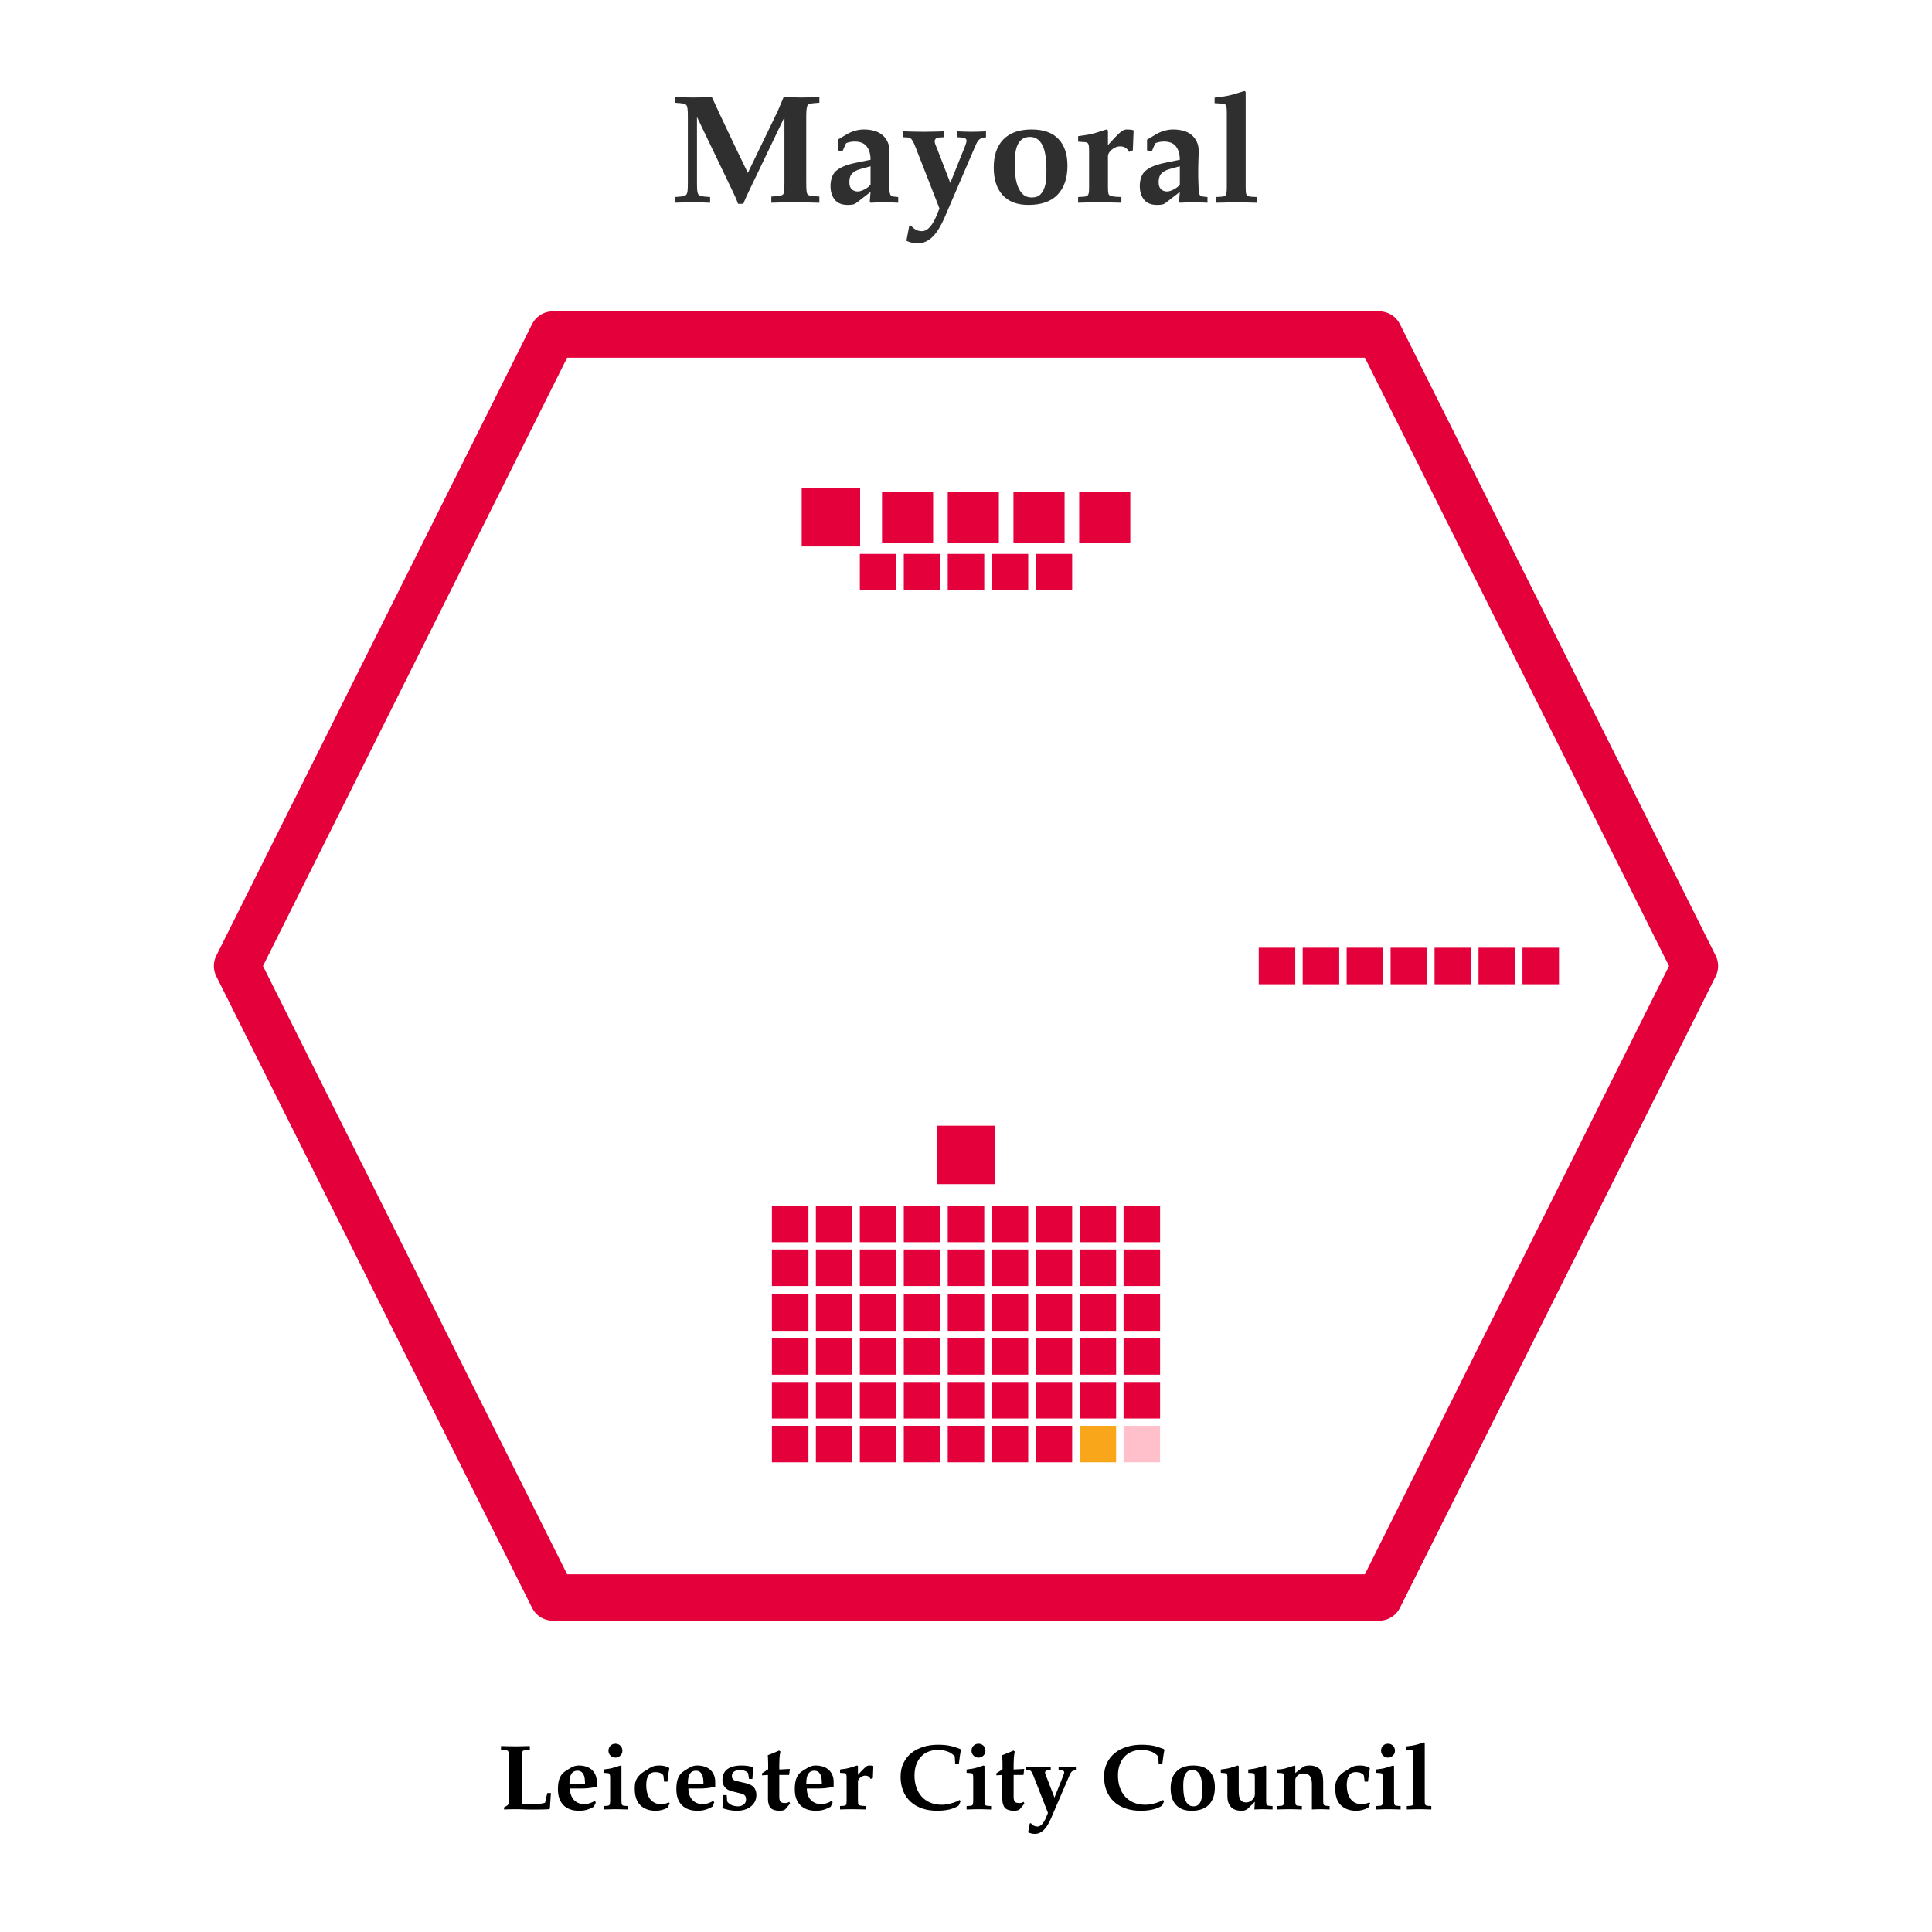 <svg version="1.1" viewBox="0.0 0.0 1000.0 1000.0" fill="none" stroke="none" stroke-linecap="square" stroke-miterlimit="10" xmlns:xlink="http://www.w3.org/1999/xlink" xmlns="http://www.w3.org/2000/svg"><rect x="0.0" y="0.0" width="1000.0" height="1000.0" fill="#808080" stroke="none"/><clipPath id="gc0d745238d_0_11.0"><path d="m0 0l1000.0 0l0 1000.0l-1000.0 0l0 -1000.0z" clip-rule="nonzero"/></clipPath><g clip-path="url(#gc0d745238d_0_11.0)"><path fill="#ffffff" d="m0 0l1000.0 0l0 1000.0l-1000.0 0z" fill-rule="evenodd"/><path fill="#000000" fill-opacity="0.0" d="m122.709 500.0l163.433 -326.866l427.717 0l163.433 326.866l-163.433 326.866l-427.717 0z" fill-rule="evenodd"/><path stroke="#e4003b" stroke-width="24.0" stroke-linejoin="round" stroke-linecap="butt" d="m122.709 500.0l163.433 -326.866l427.717 0l163.433 326.866l-163.433 326.866l-427.717 0z" fill-rule="evenodd"/><path fill="#e4003b" d="m399.549 624.051l18.898 0l0 18.898l-18.898 0z" fill-rule="evenodd"/><path fill="#e4003b" d="m422.299 624.051l18.898 0l0 18.898l-18.898 0z" fill-rule="evenodd"/><path fill="#e4003b" d="m399.549 646.734l18.898 0l0 18.898l-18.898 0z" fill-rule="evenodd"/><path fill="#e4003b" d="m422.299 646.734l18.898 0l0 18.898l-18.898 0z" fill-rule="evenodd"/><path fill="#e4003b" d="m445.05 624.051l18.898 0l0 18.898l-18.898 0z" fill-rule="evenodd"/><path fill="#e4003b" d="m445.05 646.734l18.898 0l0 18.898l-18.898 0z" fill-rule="evenodd"/><path fill="#e4003b" d="m467.801 624.051l18.898 0l0 18.898l-18.898 0z" fill-rule="evenodd"/><path fill="#e4003b" d="m490.551 624.051l18.898 0l0 18.898l-18.898 0z" fill-rule="evenodd"/><path fill="#e4003b" d="m467.801 646.734l18.898 0l0 18.898l-18.898 0z" fill-rule="evenodd"/><path fill="#e4003b" d="m490.551 646.734l18.898 0l0 18.898l-18.898 0z" fill-rule="evenodd"/><path fill="#e4003b" d="m513.302 624.051l18.898 0l0 18.898l-18.898 0z" fill-rule="evenodd"/><path fill="#e4003b" d="m513.302 646.734l18.898 0l0 18.898l-18.898 0z" fill-rule="evenodd"/><path fill="#e4003b" d="m536.053 624.051l18.898 0l0 18.898l-18.898 0z" fill-rule="evenodd"/><path fill="#e4003b" d="m558.803 624.051l18.898 0l0 18.898l-18.898 0z" fill-rule="evenodd"/><path fill="#e4003b" d="m536.053 646.734l18.898 0l0 18.898l-18.898 0z" fill-rule="evenodd"/><path fill="#e4003b" d="m558.803 646.734l18.898 0l0 18.898l-18.898 0z" fill-rule="evenodd"/><path fill="#e4003b" d="m581.554 624.051l18.898 0l0 18.898l-18.898 0z" fill-rule="evenodd"/><path fill="#e4003b" d="m581.554 646.734l18.898 0l0 18.898l-18.898 0z" fill-rule="evenodd"/><path fill="#e4003b" d="m399.549 669.954l18.898 0l0 18.898l-18.898 0z" fill-rule="evenodd"/><path fill="#e4003b" d="m422.299 669.954l18.898 0l0 18.898l-18.898 0z" fill-rule="evenodd"/><path fill="#e4003b" d="m399.549 692.636l18.898 0l0 18.898l-18.898 0z" fill-rule="evenodd"/><path fill="#e4003b" d="m422.299 692.636l18.898 0l0 18.898l-18.898 0z" fill-rule="evenodd"/><path fill="#e4003b" d="m445.05 669.954l18.898 0l0 18.898l-18.898 0z" fill-rule="evenodd"/><path fill="#e4003b" d="m445.05 692.636l18.898 0l0 18.898l-18.898 0z" fill-rule="evenodd"/><path fill="#e4003b" d="m467.801 669.954l18.898 0l0 18.898l-18.898 0z" fill-rule="evenodd"/><path fill="#e4003b" d="m490.551 669.954l18.898 0l0 18.898l-18.898 0z" fill-rule="evenodd"/><path fill="#e4003b" d="m467.801 692.636l18.898 0l0 18.898l-18.898 0z" fill-rule="evenodd"/><path fill="#e4003b" d="m490.551 692.636l18.898 0l0 18.898l-18.898 0z" fill-rule="evenodd"/><path fill="#e4003b" d="m513.302 669.954l18.898 0l0 18.898l-18.898 0z" fill-rule="evenodd"/><path fill="#e4003b" d="m513.302 692.636l18.898 0l0 18.898l-18.898 0z" fill-rule="evenodd"/><path fill="#e4003b" d="m536.053 669.954l18.898 0l0 18.898l-18.898 0z" fill-rule="evenodd"/><path fill="#e4003b" d="m558.803 669.954l18.898 0l0 18.898l-18.898 0z" fill-rule="evenodd"/><path fill="#e4003b" d="m536.053 692.636l18.898 0l0 18.898l-18.898 0z" fill-rule="evenodd"/><path fill="#e4003b" d="m558.803 692.636l18.898 0l0 18.898l-18.898 0z" fill-rule="evenodd"/><path fill="#e4003b" d="m581.554 669.954l18.898 0l0 18.898l-18.898 0z" fill-rule="evenodd"/><path fill="#e4003b" d="m581.554 692.636l18.898 0l0 18.898l-18.898 0z" fill-rule="evenodd"/><path fill="#e4003b" d="m399.549 715.319l18.898 0l0 18.898l-18.898 0z" fill-rule="evenodd"/><path fill="#e4003b" d="m422.299 715.319l18.898 0l0 18.898l-18.898 0z" fill-rule="evenodd"/><path fill="#e4003b" d="m399.549 738.001l18.898 0l0 18.898l-18.898 0z" fill-rule="evenodd"/><path fill="#e4003b" d="m422.299 738.001l18.898 0l0 18.898l-18.898 0z" fill-rule="evenodd"/><path fill="#e4003b" d="m445.05 715.319l18.898 0l0 18.898l-18.898 0z" fill-rule="evenodd"/><path fill="#e4003b" d="m445.05 738.001l18.898 0l0 18.898l-18.898 0z" fill-rule="evenodd"/><path fill="#e4003b" d="m467.801 715.319l18.898 0l0 18.898l-18.898 0z" fill-rule="evenodd"/><path fill="#e4003b" d="m490.551 715.319l18.898 0l0 18.898l-18.898 0z" fill-rule="evenodd"/><path fill="#e4003b" d="m467.801 738.001l18.898 0l0 18.898l-18.898 0z" fill-rule="evenodd"/><path fill="#e4003b" d="m490.551 738.001l18.898 0l0 18.898l-18.898 0z" fill-rule="evenodd"/><path fill="#e4003b" d="m513.302 715.319l18.898 0l0 18.898l-18.898 0z" fill-rule="evenodd"/><path fill="#e4003b" d="m513.302 738.001l18.898 0l0 18.898l-18.898 0z" fill-rule="evenodd"/><path fill="#e4003b" d="m536.053 715.319l18.898 0l0 18.898l-18.898 0z" fill-rule="evenodd"/><path fill="#e4003b" d="m558.803 715.319l18.898 0l0 18.898l-18.898 0z" fill-rule="evenodd"/><path fill="#e4003b" d="m536.053 738.001l18.898 0l0 18.898l-18.898 0z" fill-rule="evenodd"/><path fill="#faa61a" d="m558.803 738.001l18.898 0l0 18.898l-18.898 0z" fill-rule="evenodd"/><path fill="#e4003b" d="m581.554 715.319l18.898 0l0 18.898l-18.898 0z" fill-rule="evenodd"/><path fill="#ffc0cb" d="m581.554 738.001l18.898 0l0 18.898l-18.898 0z" fill-rule="evenodd"/><path fill="#e4003b" d="m484.882 582.664l30.236 0l0 30.236l-30.236 0z" fill-rule="evenodd"/><path fill="#e4003b" d="m651.525 490.55l18.898 0l0 18.898l-18.898 0z" fill-rule="evenodd"/><path fill="#e4003b" d="m674.276 490.55l18.898 0l0 18.898l-18.898 0z" fill-rule="evenodd"/><path fill="#e4003b" d="m697.026 490.55l18.898 0l0 18.898l-18.898 0z" fill-rule="evenodd"/><path fill="#e4003b" d="m719.777 490.55l18.898 0l0 18.898l-18.898 0z" fill-rule="evenodd"/><path fill="#e4003b" d="m742.528 490.55l18.898 0l0 18.898l-18.898 0z" fill-rule="evenodd"/><path fill="#e4003b" d="m765.278 490.55l18.898 0l0 18.898l-18.898 0z" fill-rule="evenodd"/><path fill="#e4003b" d="m788.029 490.55l18.898 0l0 18.898l-18.898 0z" fill-rule="evenodd"/><path fill="#e4003b" d="m414.961 252.592l30.236 0l0 30.236l-30.236 0z" fill-rule="evenodd"/><path fill="#e4003b" d="m558.583 254.482l26.457 0l0 26.457l-26.457 0z" fill-rule="evenodd"/><path fill="#e4003b" d="m524.567 254.482l26.457 0l0 26.457l-26.457 0z" fill-rule="evenodd"/><path fill="#e4003b" d="m490.551 254.482l26.457 0l0 26.457l-26.457 0z" fill-rule="evenodd"/><path fill="#e4003b" d="m456.535 254.482l26.457 0l0 26.457l-26.457 0z" fill-rule="evenodd"/><path fill="#e4003b" d="m490.551 286.698l18.898 0l0 18.898l-18.898 0z" fill-rule="evenodd"/><path fill="#e4003b" d="m513.302 286.698l18.898 0l0 18.898l-18.898 0z" fill-rule="evenodd"/><path fill="#e4003b" d="m536.053 286.698l18.898 0l0 18.898l-18.898 0z" fill-rule="evenodd"/><path fill="#e4003b" d="m445.05 286.698l18.898 0l0 18.898l-18.898 0z" fill-rule="evenodd"/><path fill="#e4003b" d="m467.801 286.698l18.898 0l0 18.898l-18.898 0z" fill-rule="evenodd"/><path fill="#000000" fill-opacity="0.0" d="m18.898 18.898l962.268 0l0 116.346l-962.268 0z" fill-rule="evenodd"/><path fill="#2f2f2f" d="m349.234 50.213q2.391 0.078 4.797 0.172q2.406 0.078 4.797 0.078q2.484 0 4.875 -0.078q2.406 -0.094 4.734 -0.172q1.75 3.844 3.984 8.609q2.25 4.75 4.688 9.922q2.438 5.156 5.0 10.484q2.562 5.312 4.969 10.266l14.469 -29.922q1.281 -2.562 2.125 -4.672q0.844 -2.125 1.953 -4.688q0.562 0 1.688 0.047q1.125 0.031 2.484 0.078q1.359 0.047 2.719 0.094q1.359 0.031 2.312 0.031q0.969 0 2.359 -0.031q1.406 -0.047 2.766 -0.094q1.359 -0.047 2.469 -0.078q1.125 -0.047 1.688 -0.047l0 2.969l-2.953 0.234q-1.438 0.156 -2.078 0.359q-0.641 0.203 -0.969 0.609q-0.391 0.469 -0.594 1.875q-0.203 1.391 -0.203 4.203l0 34.234q0 2.797 0.156 4.156q0.156 1.359 0.562 1.766q0.234 0.312 0.875 0.516q0.641 0.203 2.25 0.359l2.953 0.25l0 3.188q-1.125 0 -2.562 -0.047q-1.438 -0.031 -3.0 -0.078q-1.562 -0.031 -3.156 -0.078q-1.594 -0.031 -3.031 -0.031q-4.172 0 -7.578 0.078q-3.391 0.078 -5.547 0.156l0 -3.188l2.953 -0.25q1.438 -0.156 2.156 -0.359q0.734 -0.203 0.969 -0.516q0.406 -0.406 0.562 -1.766q0.156 -1.359 0.156 -4.156l0 -33.766l-0.156 0l-18.0 37.531q-0.641 1.359 -1.609 3.438q-0.953 2.078 -1.516 3.594l-2.719 0q-0.719 -2.0 -1.484 -3.641q-0.75 -1.641 -1.391 -3.0l-18.25 -38.0l-0.156 0l0 33.844q0 2.797 0.156 4.047q0.172 1.234 0.484 1.797q0.328 0.469 1.0 0.75q0.688 0.281 2.203 0.453l2.953 0.234l0 2.953q-2.312 -0.078 -4.562 -0.156q-2.234 -0.078 -4.547 -0.078q-2.328 0 -4.609 0.078q-2.281 0.078 -4.594 0.156l0 -2.953l2.953 -0.234q1.688 -0.172 2.281 -0.453q0.609 -0.281 0.844 -0.672q0.406 -0.484 0.562 -1.797q0.156 -1.328 0.156 -4.125l0 -34.234q0 -3.203 -0.203 -4.438q-0.203 -1.25 -0.594 -1.641q-0.328 -0.406 -0.969 -0.609q-0.641 -0.203 -2.0 -0.359l-3.031 -0.234l0 -2.969zm97.922 16.797q2.719 0 5.156 0.641q2.438 0.641 4.188 2.047q1.766 1.406 2.812 3.531q1.047 2.109 1.047 5.062q0 0.812 -0.047 2.047q-0.047 1.234 -0.094 2.594q-0.031 1.359 -0.078 2.844q-0.031 1.484 -0.031 2.766q0 1.109 0 2.078q0 0.953 0.031 2.047q0.047 1.078 0.078 2.438q0.047 1.359 0.141 3.281q0.078 1.359 0.438 2.281q0.359 0.906 1.719 1.078l2.391 0.234l0 2.953q-1.75 -0.078 -3.516 -0.156q-1.766 -0.078 -3.516 -0.078q-1.516 0 -3.438 0.078q-1.922 0.078 -3.844 0.156l-0.406 -0.641l0.406 -4.953l-7.125 5.516q-0.875 0.719 -1.844 0.953q-0.953 0.25 -2.875 0.25q-4.562 0 -6.719 -2.75q-2.156 -2.766 -2.156 -7.016q0 -2.547 0.75 -4.594q0.766 -2.047 2.047 -3.156q1.516 -1.359 4.0 -2.438q2.484 -1.094 6.875 -1.969l7.047 -1.438q0 -4.312 -1.969 -6.875q-1.953 -2.562 -6.266 -2.562q-0.641 0 -1.406 0.078q-0.766 0.078 -1.453 0.25q-0.672 0.156 -1.156 0.359q-0.469 0.188 -0.547 0.438l-1.766 4.0l-2.406 -0.562l0 -5.531l4.406 -2.641q2.078 -1.266 4.438 -1.953q2.359 -0.688 4.688 -0.688zm-7.531 27.281q0 2.484 1.234 3.656q1.25 1.156 3.094 1.156q0.797 0 1.75 -0.312q0.969 -0.328 1.891 -0.812q0.922 -0.484 1.719 -1.125q0.797 -0.641 1.281 -1.359l0 -9.438q-1.281 0.406 -3.25 0.891q-1.953 0.469 -3.625 1.109q-2.094 0.875 -3.094 2.281q-1.0 1.406 -1.0 3.953zm27.844 -26.312q2.562 0.078 5.281 0.156q2.719 0.078 5.359 0.078q2.641 0 5.281 -0.078q2.641 -0.078 5.281 -0.156l0 3.031l-2.719 0.172q-1.125 0.078 -1.641 0.641q-0.516 0.562 -0.516 1.188q0 0.891 0.391 1.859q0.406 0.953 1.125 2.781l6.562 17.047l7.594 -18.953q0.406 -1.047 0.594 -1.688q0.203 -0.641 0.203 -1.359q0 -0.562 -0.562 -1.0q-0.547 -0.438 -1.672 -0.516l-2.562 -0.172l0 -3.031q1.844 0.078 3.719 0.156q1.891 0.078 3.719 0.078q1.844 0 3.719 -0.078q1.891 -0.078 3.734 -0.156l0 3.031l-1.688 0.328q-1.281 0.234 -2.172 1.234q-0.875 1.0 -1.75 3.172l-16.156 37.594q-1.125 2.484 -2.453 4.719q-1.312 2.234 -2.984 4.078q-1.688 1.766 -3.734 2.797q-2.031 1.047 -4.438 1.047q-1.438 0 -3.0 -0.359q-1.547 -0.359 -2.828 -1.0l1.438 -7.609l0.875 -0.312q1.125 1.359 2.516 2.156q1.406 0.797 3.25 0.797q1.203 0 2.312 -0.688q1.125 -0.672 2.047 -1.797q0.922 -1.109 1.672 -2.469q0.766 -1.359 1.328 -2.719l1.672 -4.078l-12.469 -31.922q-0.641 -1.766 -1.531 -3.234q-0.875 -1.484 -2.0 -1.562l-2.797 -0.172l0 -3.031zm66.48 -0.969q9.203 0 13.875 4.891q4.688 4.875 4.688 13.844q0 9.672 -5.078 15.0q-5.078 5.312 -15.156 5.312q-8.719 0 -13.328 -5.078q-4.594 -5.078 -4.594 -14.281q0 -9.438 5.0 -14.562q5.0 -5.125 14.594 -5.125zm-8.719 17.375q0 2.953 0.281 6.109q0.281 3.156 1.234 5.766q0.969 2.594 2.688 4.281q1.719 1.672 4.594 1.672q2.891 0 4.406 -1.516q1.516 -1.516 2.234 -3.719q0.719 -2.203 0.844 -4.594q0.125 -2.406 0.125 -4.25q0 -9.359 -2.25 -13.312q-2.234 -3.969 -6.234 -3.969q-2.562 0 -4.125 1.203q-1.562 1.203 -2.406 3.125q-0.828 1.922 -1.109 4.359q-0.281 2.438 -0.281 4.844zm48.246 -16.891l0 7.609l3.516 -3.844q1.594 -1.688 3.078 -2.969q1.484 -1.281 3.25 -1.281q0.953 0 1.875 0.094q0.922 0.078 1.562 0.391l-0.406 10.328l-1.922 0.797q-1.438 -2.875 -4.719 -2.875q-1.031 0 -2.156 0.438q-1.125 0.438 -2.156 1.312q-1.922 1.688 -1.922 3.359l0 15.531q0 3.516 0.391 4.234q0.328 0.562 1.328 0.844q1.0 0.281 2.125 0.359l3.109 0.156l0 2.953q-3.031 -0.078 -6.391 -0.156q-3.359 -0.078 -5.609 -0.078q-2.234 0 -5.203 0.078q-2.953 0.078 -5.188 0.156l0 -2.953l2.719 -0.156q1.922 -0.078 2.391 -0.891q0.25 -0.312 0.406 -1.188q0.156 -0.891 0.156 -2.812l0 -18.469q0 -2.328 -0.156 -3.156q-0.156 -0.844 -0.562 -1.25q-0.156 -0.156 -0.406 -0.281q-0.234 -0.125 -1.109 -0.203l-3.438 -0.234l0 -2.875q2.234 -0.328 4.469 -0.641q2.25 -0.328 4.328 -0.969l5.844 -1.844l0.797 0.484zm33.761 -0.484q2.719 0 5.156 0.641q2.438 0.641 4.188 2.047q1.766 1.406 2.812 3.531q1.047 2.109 1.047 5.062q0 0.812 -0.047 2.047q-0.047 1.234 -0.094 2.594q-0.031 1.359 -0.078 2.844q-0.031 1.484 -0.031 2.766q0 1.109 0 2.078q0 0.953 0.031 2.047q0.047 1.078 0.078 2.438q0.047 1.359 0.141 3.281q0.078 1.359 0.438 2.281q0.359 0.906 1.719 1.078l2.391 0.234l0 2.953q-1.75 -0.078 -3.516 -0.156q-1.766 -0.078 -3.516 -0.078q-1.516 0 -3.438 0.078q-1.922 0.078 -3.844 0.156l-0.406 -0.641l0.406 -4.953l-7.125 5.516q-0.875 0.719 -1.844 0.953q-0.953 0.25 -2.875 0.25q-4.562 0 -6.719 -2.75q-2.156 -2.766 -2.156 -7.016q0 -2.547 0.75 -4.594q0.766 -2.047 2.047 -3.156q1.516 -1.359 4.0 -2.438q2.484 -1.094 6.875 -1.969l7.047 -1.438q0 -4.312 -1.969 -6.875q-1.953 -2.562 -6.266 -2.562q-0.641 0 -1.406 0.078q-0.766 0.078 -1.453 0.25q-0.672 0.156 -1.156 0.359q-0.469 0.188 -0.547 0.438l-1.766 4.0l-2.406 -0.562l0 -5.531l4.406 -2.641q2.078 -1.266 4.438 -1.953q2.359 -0.688 4.688 -0.688zm-7.531 27.281q0 2.484 1.234 3.656q1.25 1.156 3.094 1.156q0.797 0 1.75 -0.312q0.969 -0.328 1.891 -0.812q0.922 -0.484 1.719 -1.125q0.797 -0.641 1.281 -1.359l0 -9.438q-1.281 0.406 -3.25 0.891q-1.953 0.469 -3.625 1.109q-2.094 0.875 -3.094 2.281q-1.0 1.406 -1.0 3.953zm45.047 -46.719l0 49.203q0 1.359 0.078 2.531q0.078 1.156 0.484 1.625q0.484 0.812 2.391 0.891l2.734 0.156l0 2.953q-0.969 0 -2.328 -0.047q-1.359 -0.031 -2.891 -0.078q-1.516 -0.031 -2.953 -0.078q-1.438 -0.031 -2.562 -0.031q-1.109 0 -2.875 0.031q-1.766 0.047 -3.438 0.125q-2.0 0.078 -4.078 0.078l0 -2.953l2.719 -0.156q1.922 -0.078 2.406 -0.891q0.234 -0.312 0.391 -1.234q0.156 -0.922 0.156 -2.766l0 -38.391q0 -2.328 -0.156 -3.156q-0.156 -0.844 -0.562 -1.25q-0.156 -0.156 -0.406 -0.266q-0.234 -0.125 -1.031 -0.219l-4.156 -0.234l0 -2.875q2.312 -0.25 4.875 -0.641q2.562 -0.406 4.797 -1.047l5.766 -1.75l0.641 0.469z" fill-rule="nonzero"/><path fill="#000000" fill-opacity="0.0" d="m18.898 838.714l962.268 0l0 161.291l-962.268 0z" fill-rule="evenodd"/><path fill="#000000" d="m267.189 903.893q0.625 0 1.578 -0.016q0.953 -0.031 1.938 -0.047q0.984 -0.031 1.922 -0.047q0.938 -0.031 1.609 -0.031l0 1.922l-1.766 0.141q-1.016 0.094 -1.406 0.25q-0.375 0.141 -0.469 0.281q-0.25 0.234 -0.344 1.062q-0.094 0.812 -0.094 2.484l0 23.766q0.906 0.047 2.344 0.094q1.453 0.047 3.469 0.047q1.156 0 2.25 -0.062q1.109 -0.078 1.969 -0.203q0.859 -0.125 1.391 -0.266q0.531 -0.141 0.578 -0.281l1.109 -4.906l1.875 0l-0.531 7.969l-0.25 0.391q-1.438 0.094 -3.578 0.141q-2.125 0.047 -4.578 0.047q-1.719 0 -3.0 -0.031q-1.266 -0.016 -2.328 -0.062q-1.047 -0.047 -2.031 -0.078q-0.984 -0.016 -2.188 -0.016q-1.391 0 -2.906 0.047q-1.516 0.047 -2.859 0.094l0 -1.094l1.109 -0.625q0.328 -0.203 0.547 -0.344q0.219 -0.141 0.406 -0.375q0.438 -0.625 0.438 -2.312l0 -21.938q0 -1.828 -0.125 -2.594q-0.109 -0.766 -0.359 -1.0q-0.188 -0.203 -0.578 -0.297q-0.375 -0.094 -1.25 -0.188l-1.766 -0.141l0 -1.922q1.672 0.047 3.516 0.094q1.859 0.047 4.359 0.047zm32.391 9.938q1.922 0 3.625 0.516q1.703 0.5 2.953 1.562q1.25 1.047 1.984 2.656q0.75 1.609 0.75 3.766l0 2.453q-1.922 0.516 -4.016 0.734q-2.078 0.219 -3.469 0.219l-6.391 0q0 1.781 0.5 3.266q0.516 1.484 1.469 2.562q0.969 1.078 2.406 1.688q1.438 0.594 3.266 0.594q1.203 0 2.609 -0.5q1.422 -0.5 2.578 -1.172l0.562 0.719l-1.047 2.297q-2.156 1.156 -3.859 1.609q-1.703 0.453 -3.828 0.453q-5.125 0 -8.016 -2.875q-2.875 -2.875 -2.875 -8.25q0 -2.125 0.266 -3.578q0.266 -1.469 0.797 -2.578q0.812 -1.625 1.812 -2.469q1.016 -0.844 2.406 -1.656q0.766 -0.484 1.391 -0.844q0.625 -0.359 1.25 -0.609q0.625 -0.266 1.297 -0.406q0.672 -0.156 1.578 -0.156zm-4.844 9.359q0.188 0 0.641 0.031q0.469 0.016 1.031 0.047q0.578 0.016 1.219 0.047q0.656 0.016 1.188 0.016q0.812 0 1.984 -0.047q1.188 -0.047 2.0 -0.094l0 -0.188q0 -1.344 -0.172 -2.516q-0.156 -1.188 -0.625 -2.062q-0.453 -0.891 -1.219 -1.391q-0.766 -0.516 -1.922 -0.516q-2.062 0 -3.094 1.609q-1.031 1.609 -1.031 5.062zm23.813 -20.641q1.531 0 2.562 1.031q1.031 1.031 1.031 2.625q0 1.484 -1.078 2.516q-1.078 1.031 -2.516 1.031q-1.438 0 -2.531 -1.031q-1.078 -1.031 -1.078 -2.516q0 -1.594 1.031 -2.625q1.031 -1.031 2.578 -1.031zm3.109 11.578l0 17.562q0 0.812 0.047 1.516q0.047 0.688 0.297 0.984q0.281 0.469 1.438 0.516l1.625 0.109l0 1.766q-0.562 0 -1.391 -0.031q-0.812 -0.016 -1.734 -0.047q-0.906 -0.016 -1.766 -0.047q-0.859 -0.016 -1.531 -0.016q-0.672 0 -1.734 0.016q-1.047 0.031 -2.062 0.078q-1.203 0.047 -2.453 0.047l0 -1.766l1.641 -0.109q1.156 -0.047 1.438 -0.516q0.141 -0.203 0.234 -0.75q0.109 -0.547 0.109 -1.656l0 -11.094q0 -1.391 -0.109 -1.891q-0.094 -0.5 -0.328 -0.75q-0.094 -0.094 -0.25 -0.156q-0.141 -0.078 -0.656 -0.125l-2.078 -0.141l0 -1.734q1.406 -0.188 2.75 -0.375q1.344 -0.203 2.688 -0.625l3.359 -1.062l0.469 0.297zm19.875 -0.297q1.109 0 2.188 0.25q1.078 0.234 2.375 0.719l0.344 0.609q-0.344 1.547 -0.547 3.141q-0.188 1.578 -0.422 3.641l-1.734 0l-0.328 -2.891q-0.047 -0.516 -0.5 -0.906q-0.453 -0.391 -1.062 -0.641q-0.594 -0.266 -1.297 -0.391q-0.688 -0.125 -1.266 -0.125q-4.797 0 -4.797 6.766q0 1.969 0.422 3.75q0.438 1.781 1.375 3.156q0.938 1.359 2.422 2.156q1.484 0.781 3.547 0.781q1.016 0 1.969 -0.234q0.969 -0.25 1.969 -0.672l0.438 0.469l-1.016 2.219q-2.875 1.625 -6.234 1.625q-5.0 0 -7.922 -2.844q-2.922 -2.859 -2.922 -8.625q0 -2.297 0.359 -3.422q0.359 -1.141 0.891 -2.0q0.672 -1.016 1.531 -1.828q0.859 -0.812 2.109 -1.625q0.344 -0.203 0.938 -0.578q0.594 -0.391 1.172 -0.75q0.578 -0.359 1.031 -0.625q0.453 -0.266 0.5 -0.266q0.828 -0.422 1.812 -0.641q0.984 -0.219 2.656 -0.219zm19.343 0q1.922 0 3.625 0.516q1.703 0.5 2.953 1.562q1.25 1.047 1.984 2.656q0.75 1.609 0.75 3.766l0 2.453q-1.922 0.516 -4.016 0.734q-2.078 0.219 -3.469 0.219l-6.391 0q0 1.781 0.5 3.266q0.516 1.484 1.469 2.562q0.969 1.078 2.406 1.688q1.438 0.594 3.266 0.594q1.203 0 2.609 -0.5q1.422 -0.5 2.578 -1.172l0.562 0.719l-1.047 2.297q-2.156 1.156 -3.859 1.609q-1.703 0.453 -3.828 0.453q-5.125 0 -8.016 -2.875q-2.875 -2.875 -2.875 -8.25q0 -2.125 0.266 -3.578q0.266 -1.469 0.797 -2.578q0.812 -1.625 1.812 -2.469q1.016 -0.844 2.406 -1.656q0.766 -0.484 1.391 -0.844q0.625 -0.359 1.25 -0.609q0.625 -0.266 1.297 -0.406q0.672 -0.156 1.578 -0.156zm-4.844 9.359q0.188 0 0.641 0.031q0.469 0.016 1.031 0.047q0.578 0.016 1.219 0.047q0.656 0.016 1.188 0.016q0.812 0 1.984 -0.047q1.188 -0.047 2.0 -0.094l0 -0.188q0 -1.344 -0.172 -2.516q-0.156 -1.188 -0.625 -2.062q-0.453 -0.891 -1.219 -1.391q-0.766 -0.516 -1.922 -0.516q-2.062 0 -3.094 1.609q-1.031 1.609 -1.031 5.062zm27.797 -9.359q1.625 0 3.156 0.219q1.547 0.219 2.844 0.891l-0.391 5.859l-1.734 0l-0.469 -2.797q-0.047 -0.328 -0.469 -0.688q-0.406 -0.359 -0.984 -0.594q-0.562 -0.25 -1.234 -0.406q-0.672 -0.172 -1.297 -0.172q-2.062 0 -3.25 0.797q-1.172 0.781 -1.172 2.312q0 1.156 0.625 1.781q0.625 0.625 1.828 0.859l4.312 0.969q3.359 0.766 4.625 2.297q1.281 1.531 1.281 3.938q0 3.641 -2.828 5.906q-2.828 2.25 -7.25 2.25q-3.797 0 -7.484 -1.344l0.328 -6.766l1.875 0l0.234 3.312q1.016 1.344 2.469 1.922q1.469 0.578 3.203 0.578q1.625 0 2.875 -0.938q1.25 -0.938 1.25 -2.672q0 -0.859 -0.266 -1.406q-0.266 -0.562 -0.703 -0.875q-0.422 -0.312 -0.953 -0.5q-0.531 -0.188 -1.094 -0.328l-4.141 -1.016q-2.734 -0.672 -3.906 -2.234q-1.172 -1.562 -1.172 -3.672q0 -3.734 2.562 -5.609q2.578 -1.875 7.328 -1.875zm20.109 -7.25q-0.344 1.641 -0.469 3.391q-0.109 1.75 -0.109 2.953l0 2.969l5.469 -0.281l-0.375 3.109l-5.094 0l0 11.375q0 1.781 0.625 2.484q0.625 0.688 2.344 0.688q0.672 0 1.125 -0.141q0.469 -0.141 1.094 -0.484l0.375 0.922l-2.344 2.828q-0.391 0.438 -1.188 0.641q-0.781 0.219 -1.75 0.219q-3.406 0 -4.781 -1.5q-1.359 -1.516 -1.359 -4.641l0 -12.391l-3.062 0.203l0 -1.062l3.156 -2.062l0 -2.828q0 -0.719 -0.031 -1.516q-0.016 -0.797 -0.062 -1.469q-0.047 -0.766 -0.094 -1.484q1.578 -0.578 3.141 -1.219q1.562 -0.656 2.719 -1.188l0.672 0.484zm18.234 7.25q1.922 0 3.625 0.516q1.703 0.5 2.953 1.562q1.25 1.047 1.984 2.656q0.75 1.609 0.75 3.766l0 2.453q-1.922 0.516 -4.016 0.734q-2.078 0.219 -3.469 0.219l-6.391 0q0 1.781 0.5 3.266q0.516 1.484 1.469 2.562q0.969 1.078 2.406 1.688q1.438 0.594 3.266 0.594q1.203 0 2.609 -0.5q1.422 -0.5 2.578 -1.172l0.562 0.719l-1.047 2.297q-2.156 1.156 -3.859 1.609q-1.703 0.453 -3.828 0.453q-5.125 0 -8.016 -2.875q-2.875 -2.875 -2.875 -8.25q0 -2.125 0.266 -3.578q0.266 -1.469 0.797 -2.578q0.812 -1.625 1.812 -2.469q1.016 -0.844 2.406 -1.656q0.766 -0.484 1.391 -0.844q0.625 -0.359 1.25 -0.609q0.625 -0.266 1.297 -0.406q0.672 -0.156 1.578 -0.156zm-4.844 9.359q0.188 0 0.641 0.031q0.469 0.016 1.031 0.047q0.578 0.016 1.219 0.047q0.656 0.016 1.188 0.016q0.812 0 1.984 -0.047q1.188 -0.047 2.0 -0.094l0 -0.188q0 -1.344 -0.172 -2.516q-0.156 -1.188 -0.625 -2.062q-0.453 -0.891 -1.219 -1.391q-0.766 -0.516 -1.922 -0.516q-2.062 0 -3.094 1.609q-1.031 1.609 -1.031 5.062zm26.734 -9.062l0 4.547l2.109 -2.297q0.969 -1.016 1.844 -1.781q0.891 -0.766 1.953 -0.766q0.578 0 1.125 0.047q0.547 0.047 0.938 0.25l-0.234 6.188l-1.156 0.484q-0.859 -1.734 -2.828 -1.734q-0.625 0 -1.297 0.266q-0.672 0.266 -1.297 0.797q-1.156 1.0 -1.156 2.016l0 9.312q0 2.109 0.234 2.531q0.203 0.344 0.797 0.516q0.609 0.156 1.281 0.203l1.859 0.109l0 1.766q-1.812 -0.047 -3.828 -0.094q-2.016 -0.047 -3.359 -0.047q-1.344 0 -3.125 0.047q-1.781 0.047 -3.125 0.094l0 -1.766l1.641 -0.109q1.141 -0.047 1.438 -0.516q0.141 -0.203 0.234 -0.719q0.094 -0.531 0.094 -1.688l0 -11.094q0 -1.391 -0.094 -1.891q-0.094 -0.5 -0.328 -0.75q-0.109 -0.094 -0.25 -0.156q-0.141 -0.078 -0.672 -0.125l-2.062 -0.141l0 -1.734q1.344 -0.188 2.688 -0.375q1.344 -0.203 2.594 -0.578l3.5 -1.109l0.484 0.297zm41.328 -11.047q1.875 0 3.375 0.125q1.516 0.109 2.875 0.406q1.375 0.281 2.688 0.719q1.328 0.422 2.781 1.0l0.281 0.531q-0.281 1.109 -0.531 2.859q-0.234 1.75 -0.578 4.484l-1.859 0l-0.25 -4.125q-1.719 -1.828 -3.906 -2.562q-2.188 -0.75 -4.734 -0.75q-2.781 0 -5.047 0.922q-2.25 0.906 -3.828 2.641q-1.578 1.719 -2.453 4.172q-0.859 2.438 -0.859 5.516q0 3.406 0.984 6.219q0.984 2.797 2.797 4.766q1.828 1.969 4.438 3.062q2.625 1.078 5.938 1.078q1.156 0 2.375 -0.188q1.234 -0.203 2.422 -0.516q1.203 -0.312 2.328 -0.766q1.141 -0.453 2.047 -0.984l0.578 0.578l-1.062 2.344q-2.5 1.547 -5.328 2.094q-2.828 0.547 -5.703 0.547q-4.422 0 -7.922 -1.219q-3.5 -1.219 -5.984 -3.516q-2.469 -2.312 -3.797 -5.578q-1.312 -3.266 -1.312 -7.297q0 -4.031 1.516 -7.125q1.516 -3.109 4.125 -5.188q2.625 -2.094 6.125 -3.172q3.5 -1.078 7.484 -1.078zm21.078 -0.531q1.531 0 2.562 1.031q1.031 1.031 1.031 2.625q0 1.484 -1.078 2.516q-1.078 1.031 -2.516 1.031q-1.438 0 -2.531 -1.031q-1.078 -1.031 -1.078 -2.516q0 -1.594 1.031 -2.625q1.031 -1.031 2.578 -1.031zm3.109 11.578l0 17.562q0 0.812 0.047 1.516q0.047 0.688 0.297 0.984q0.281 0.469 1.438 0.516l1.625 0.109l0 1.766q-0.562 0 -1.391 -0.031q-0.812 -0.016 -1.734 -0.047q-0.906 -0.016 -1.766 -0.047q-0.859 -0.016 -1.531 -0.016q-0.672 0 -1.734 0.016q-1.047 0.031 -2.062 0.078q-1.203 0.047 -2.453 0.047l0 -1.766l1.641 -0.109q1.156 -0.047 1.438 -0.516q0.141 -0.203 0.234 -0.75q0.109 -0.547 0.109 -1.656l0 -11.094q0 -1.391 -0.109 -1.891q-0.094 -0.5 -0.328 -0.75q-0.094 -0.094 -0.25 -0.156q-0.141 -0.078 -0.656 -0.125l-2.078 -0.141l0 -1.734q1.406 -0.188 2.75 -0.375q1.344 -0.203 2.688 -0.625l3.359 -1.062l0.469 0.297zm15.656 -7.547q-0.344 1.641 -0.469 3.391q-0.109 1.75 -0.109 2.953l0 2.969l5.469 -0.281l-0.375 3.109l-5.094 0l0 11.375q0 1.781 0.625 2.484q0.625 0.688 2.344 0.688q0.672 0 1.125 -0.141q0.469 -0.141 1.094 -0.484l0.375 0.922l-2.344 2.828q-0.391 0.438 -1.188 0.641q-0.781 0.219 -1.75 0.219q-3.406 0 -4.781 -1.5q-1.359 -1.516 -1.359 -4.641l0 -12.391l-3.062 0.203l0 -1.062l3.156 -2.062l0 -2.828q0 -0.719 -0.031 -1.516q-0.016 -0.797 -0.062 -1.469q-0.047 -0.766 -0.094 -1.484q1.578 -0.578 3.141 -1.219q1.562 -0.656 2.719 -1.188l0.672 0.484zm5.906 7.828q1.531 0.047 3.156 0.094q1.641 0.047 3.219 0.047q1.594 0 3.172 -0.047q1.578 -0.047 3.172 -0.094l0 1.828l-1.641 0.094q-0.672 0.047 -0.984 0.391q-0.312 0.328 -0.312 0.703q0 0.531 0.234 1.109q0.25 0.578 0.688 1.688l3.938 10.219l4.562 -11.375q0.234 -0.625 0.344 -1.0q0.125 -0.391 0.125 -0.828q0 -0.328 -0.344 -0.594q-0.328 -0.266 -1.0 -0.312l-1.531 -0.094l0 -1.828q1.109 0.047 2.234 0.094q1.125 0.047 2.234 0.047q1.094 0 2.219 -0.047q1.141 -0.047 2.234 -0.094l0 1.828l-1.0 0.188q-0.766 0.141 -1.297 0.75q-0.531 0.594 -1.062 1.891l-9.688 22.562q-0.672 1.484 -1.469 2.828q-0.797 1.344 -1.797 2.453q-1.016 1.047 -2.234 1.672q-1.219 0.625 -2.672 0.625q-0.859 0 -1.797 -0.219q-0.938 -0.203 -1.703 -0.594l0.875 -4.562l0.516 -0.188q0.672 0.812 1.516 1.281q0.844 0.484 1.953 0.484q0.719 0 1.391 -0.406q0.672 -0.406 1.219 -1.078q0.547 -0.672 1.0 -1.484q0.469 -0.812 0.797 -1.625l1.016 -2.453l-7.5 -19.156q-0.375 -1.047 -0.906 -1.938q-0.531 -0.891 -1.203 -0.938l-1.672 -0.094l0 -1.828zm59.563 -11.328q1.875 0 3.375 0.125q1.516 0.109 2.875 0.406q1.375 0.281 2.688 0.719q1.328 0.422 2.781 1.0l0.281 0.531q-0.281 1.109 -0.531 2.859q-0.234 1.75 -0.578 4.484l-1.859 0l-0.25 -4.125q-1.719 -1.828 -3.906 -2.562q-2.188 -0.75 -4.734 -0.75q-2.781 0 -5.047 0.922q-2.25 0.906 -3.828 2.641q-1.578 1.719 -2.453 4.172q-0.859 2.438 -0.859 5.516q0 3.406 0.984 6.219q0.984 2.797 2.797 4.766q1.828 1.969 4.438 3.062q2.625 1.078 5.938 1.078q1.156 0 2.375 -0.188q1.234 -0.203 2.422 -0.516q1.203 -0.312 2.328 -0.766q1.141 -0.453 2.047 -0.984l0.578 0.578l-1.062 2.344q-2.5 1.547 -5.328 2.094q-2.828 0.547 -5.703 0.547q-4.422 0 -7.922 -1.219q-3.5 -1.219 -5.984 -3.516q-2.469 -2.312 -3.797 -5.578q-1.312 -3.266 -1.312 -7.297q0 -4.031 1.516 -7.125q1.516 -3.109 4.125 -5.188q2.625 -2.094 6.125 -3.172q3.5 -1.078 7.484 -1.078zm26.984 10.75q5.516 0 8.312 2.938q2.812 2.922 2.812 8.297q0 5.812 -3.047 9.0q-3.047 3.188 -9.094 3.188q-5.234 0 -8.0 -3.047q-2.75 -3.047 -2.75 -8.562q0 -5.672 3.0 -8.734q3.0 -3.078 8.766 -3.078zm-5.234 10.422q0 1.766 0.156 3.672q0.172 1.891 0.75 3.453q0.578 1.562 1.609 2.578q1.031 1.0 2.766 1.0q1.719 0 2.625 -0.906q0.922 -0.922 1.344 -2.234q0.438 -1.328 0.5 -2.766q0.078 -1.438 0.078 -2.547q0 -5.609 -1.344 -7.984q-1.344 -2.375 -3.734 -2.375q-1.547 0 -2.484 0.719q-0.922 0.719 -1.438 1.875q-0.5 1.141 -0.672 2.609q-0.156 1.469 -0.156 2.906zm28.704 -10.125l0 12.953q0 1.297 0.141 2.359q0.141 1.047 0.562 1.844q0.438 0.781 1.188 1.219q0.75 0.438 2.0 0.438q1.625 0 3.016 -1.25q0.672 -0.578 1.047 -1.266q0.391 -0.703 0.391 -1.719l0 -8.016q0 -1.391 -0.094 -1.891q-0.094 -0.5 -0.328 -0.75q-0.109 -0.094 -0.25 -0.156q-0.141 -0.078 -0.672 -0.125l-2.062 -0.141l0 -1.734q1.391 -0.188 2.734 -0.375q1.344 -0.203 2.688 -0.625l3.359 -1.062l0.484 0.297l0 17.75q0 1.062 0.094 1.594q0.094 0.516 0.25 0.719q0.281 0.469 1.484 0.516l1.484 0.109l0 1.766q-1.438 -0.047 -2.812 -0.094q-1.359 -0.047 -2.469 -0.047q-0.672 0 -1.703 0.047q-1.031 0.047 -2.422 0.094l0.234 -3.984l-3.641 3.562q-1.203 1.094 -3.125 1.094q-3.938 0 -5.688 -2.062q-1.75 -2.062 -1.75 -5.422l0 -9.078q0 -1.391 -0.094 -1.891q-0.094 -0.5 -0.344 -0.75q-0.094 -0.094 -0.234 -0.156q-0.141 -0.078 -0.672 -0.125l-2.062 -0.141l0 -1.734q1.391 -0.188 2.734 -0.375q1.344 -0.203 2.688 -0.625l3.359 -1.062l0.484 0.297zm29.281 0l0 3.594l3.828 -2.984q0.719 -0.516 1.531 -0.703q0.828 -0.203 2.125 -0.203q1.719 0 3.094 0.578q1.375 0.578 2.047 1.297q1.234 1.297 1.516 3.094q0.297 1.797 0.297 3.812l0 9.266q0 1.062 0.094 1.562q0.109 0.5 0.203 0.703q0.188 0.281 0.562 0.406q0.391 0.109 0.922 0.156l1.531 0.109l0 1.766q-1.141 -0.047 -2.438 -0.094q-1.297 -0.047 -1.969 -0.047q-1.391 0 -2.641 0.047q-1.25 0.047 -2.109 0.094l0 -13.25q0 -2.734 -1.047 -4.047q-1.031 -1.328 -3.609 -1.328q-0.969 0 -1.625 0.312q-0.641 0.312 -1.172 0.797q-0.578 0.531 -0.859 1.109q-0.281 0.562 -0.281 1.047l0 10.469q0 0.812 0.047 1.516q0.047 0.688 0.281 0.984q0.297 0.469 1.438 0.516l1.641 0.109l0 1.766q-0.578 0 -1.406 -0.031q-0.812 -0.016 -1.719 -0.047q-0.906 -0.016 -1.781 -0.047q-0.859 -0.016 -1.531 -0.016q-1.344 0 -3.078 0.047q-1.719 0.047 -3.156 0.094l0 -1.766l1.625 -0.109q1.156 -0.047 1.438 -0.516q0.156 -0.203 0.25 -0.75q0.094 -0.547 0.094 -1.656l0 -11.094q0 -1.391 -0.094 -1.891q-0.094 -0.5 -0.344 -0.75q-0.094 -0.094 -0.234 -0.156q-0.141 -0.078 -0.625 -0.125l-2.109 -0.141l0 -1.734q2.203 -0.047 4.219 -0.594q2.016 -0.562 4.75 -1.469l0.297 0.297zm33.687 -0.297q1.109 0 2.188 0.25q1.078 0.234 2.375 0.719l0.344 0.609q-0.344 1.547 -0.547 3.141q-0.188 1.578 -0.422 3.641l-1.734 0l-0.328 -2.891q-0.047 -0.516 -0.5 -0.906q-0.453 -0.391 -1.062 -0.641q-0.594 -0.266 -1.297 -0.391q-0.688 -0.125 -1.266 -0.125q-4.797 0 -4.797 6.766q0 1.969 0.422 3.75q0.438 1.781 1.375 3.156q0.938 1.359 2.422 2.156q1.484 0.781 3.547 0.781q1.016 0 1.969 -0.234q0.969 -0.25 1.969 -0.672l0.438 0.469l-1.016 2.219q-2.875 1.625 -6.234 1.625q-5.0 0 -7.922 -2.844q-2.922 -2.859 -2.922 -8.625q0 -2.297 0.359 -3.422q0.359 -1.141 0.891 -2.0q0.672 -1.016 1.531 -1.828q0.859 -0.812 2.109 -1.625q0.344 -0.203 0.938 -0.578q0.594 -0.391 1.172 -0.75q0.578 -0.359 1.031 -0.625q0.453 -0.266 0.5 -0.266q0.828 -0.422 1.812 -0.641q0.984 -0.219 2.656 -0.219zm14.312 -11.281q1.531 0 2.562 1.031q1.031 1.031 1.031 2.625q0 1.484 -1.078 2.516q-1.078 1.031 -2.516 1.031q-1.438 0 -2.531 -1.031q-1.078 -1.031 -1.078 -2.516q0 -1.594 1.031 -2.625q1.031 -1.031 2.578 -1.031zm3.109 11.578l0 17.562q0 0.812 0.047 1.516q0.047 0.688 0.297 0.984q0.281 0.469 1.438 0.516l1.625 0.109l0 1.766q-0.562 0 -1.391 -0.031q-0.812 -0.016 -1.734 -0.047q-0.906 -0.016 -1.766 -0.047q-0.859 -0.016 -1.531 -0.016q-0.672 0 -1.734 0.016q-1.047 0.031 -2.062 0.078q-1.203 0.047 -2.453 0.047l0 -1.766l1.641 -0.109q1.156 -0.047 1.438 -0.516q0.141 -0.203 0.234 -0.75q0.109 -0.547 0.109 -1.656l0 -11.094q0 -1.391 -0.109 -1.891q-0.094 -0.5 -0.328 -0.75q-0.094 -0.094 -0.25 -0.156q-0.141 -0.078 -0.656 -0.125l-2.078 -0.141l0 -1.734q1.406 -0.188 2.75 -0.375q1.344 -0.203 2.688 -0.625l3.359 -1.062l0.469 0.297zm15.89 -11.953l0 29.516q0 0.812 0.047 1.516q0.047 0.688 0.297 0.984q0.281 0.469 1.438 0.516l1.625 0.109l0 1.766q-0.578 0 -1.391 -0.031q-0.812 -0.016 -1.734 -0.047q-0.906 -0.016 -1.766 -0.047q-0.859 -0.016 -1.531 -0.016q-0.672 0 -1.734 0.016q-1.062 0.031 -2.062 0.078q-1.203 0.047 -2.453 0.047l0 -1.766l1.641 -0.109q1.141 -0.047 1.438 -0.516q0.141 -0.203 0.234 -0.75q0.094 -0.547 0.094 -1.656l0 -23.047q0 -1.391 -0.094 -1.891q-0.094 -0.5 -0.328 -0.75q-0.094 -0.094 -0.25 -0.156q-0.141 -0.078 -0.625 -0.125l-2.484 -0.141l0 -1.734q1.391 -0.141 2.922 -0.375q1.531 -0.25 2.875 -0.625l3.469 -1.062l0.375 0.297z" fill-rule="nonzero"/></g></svg>